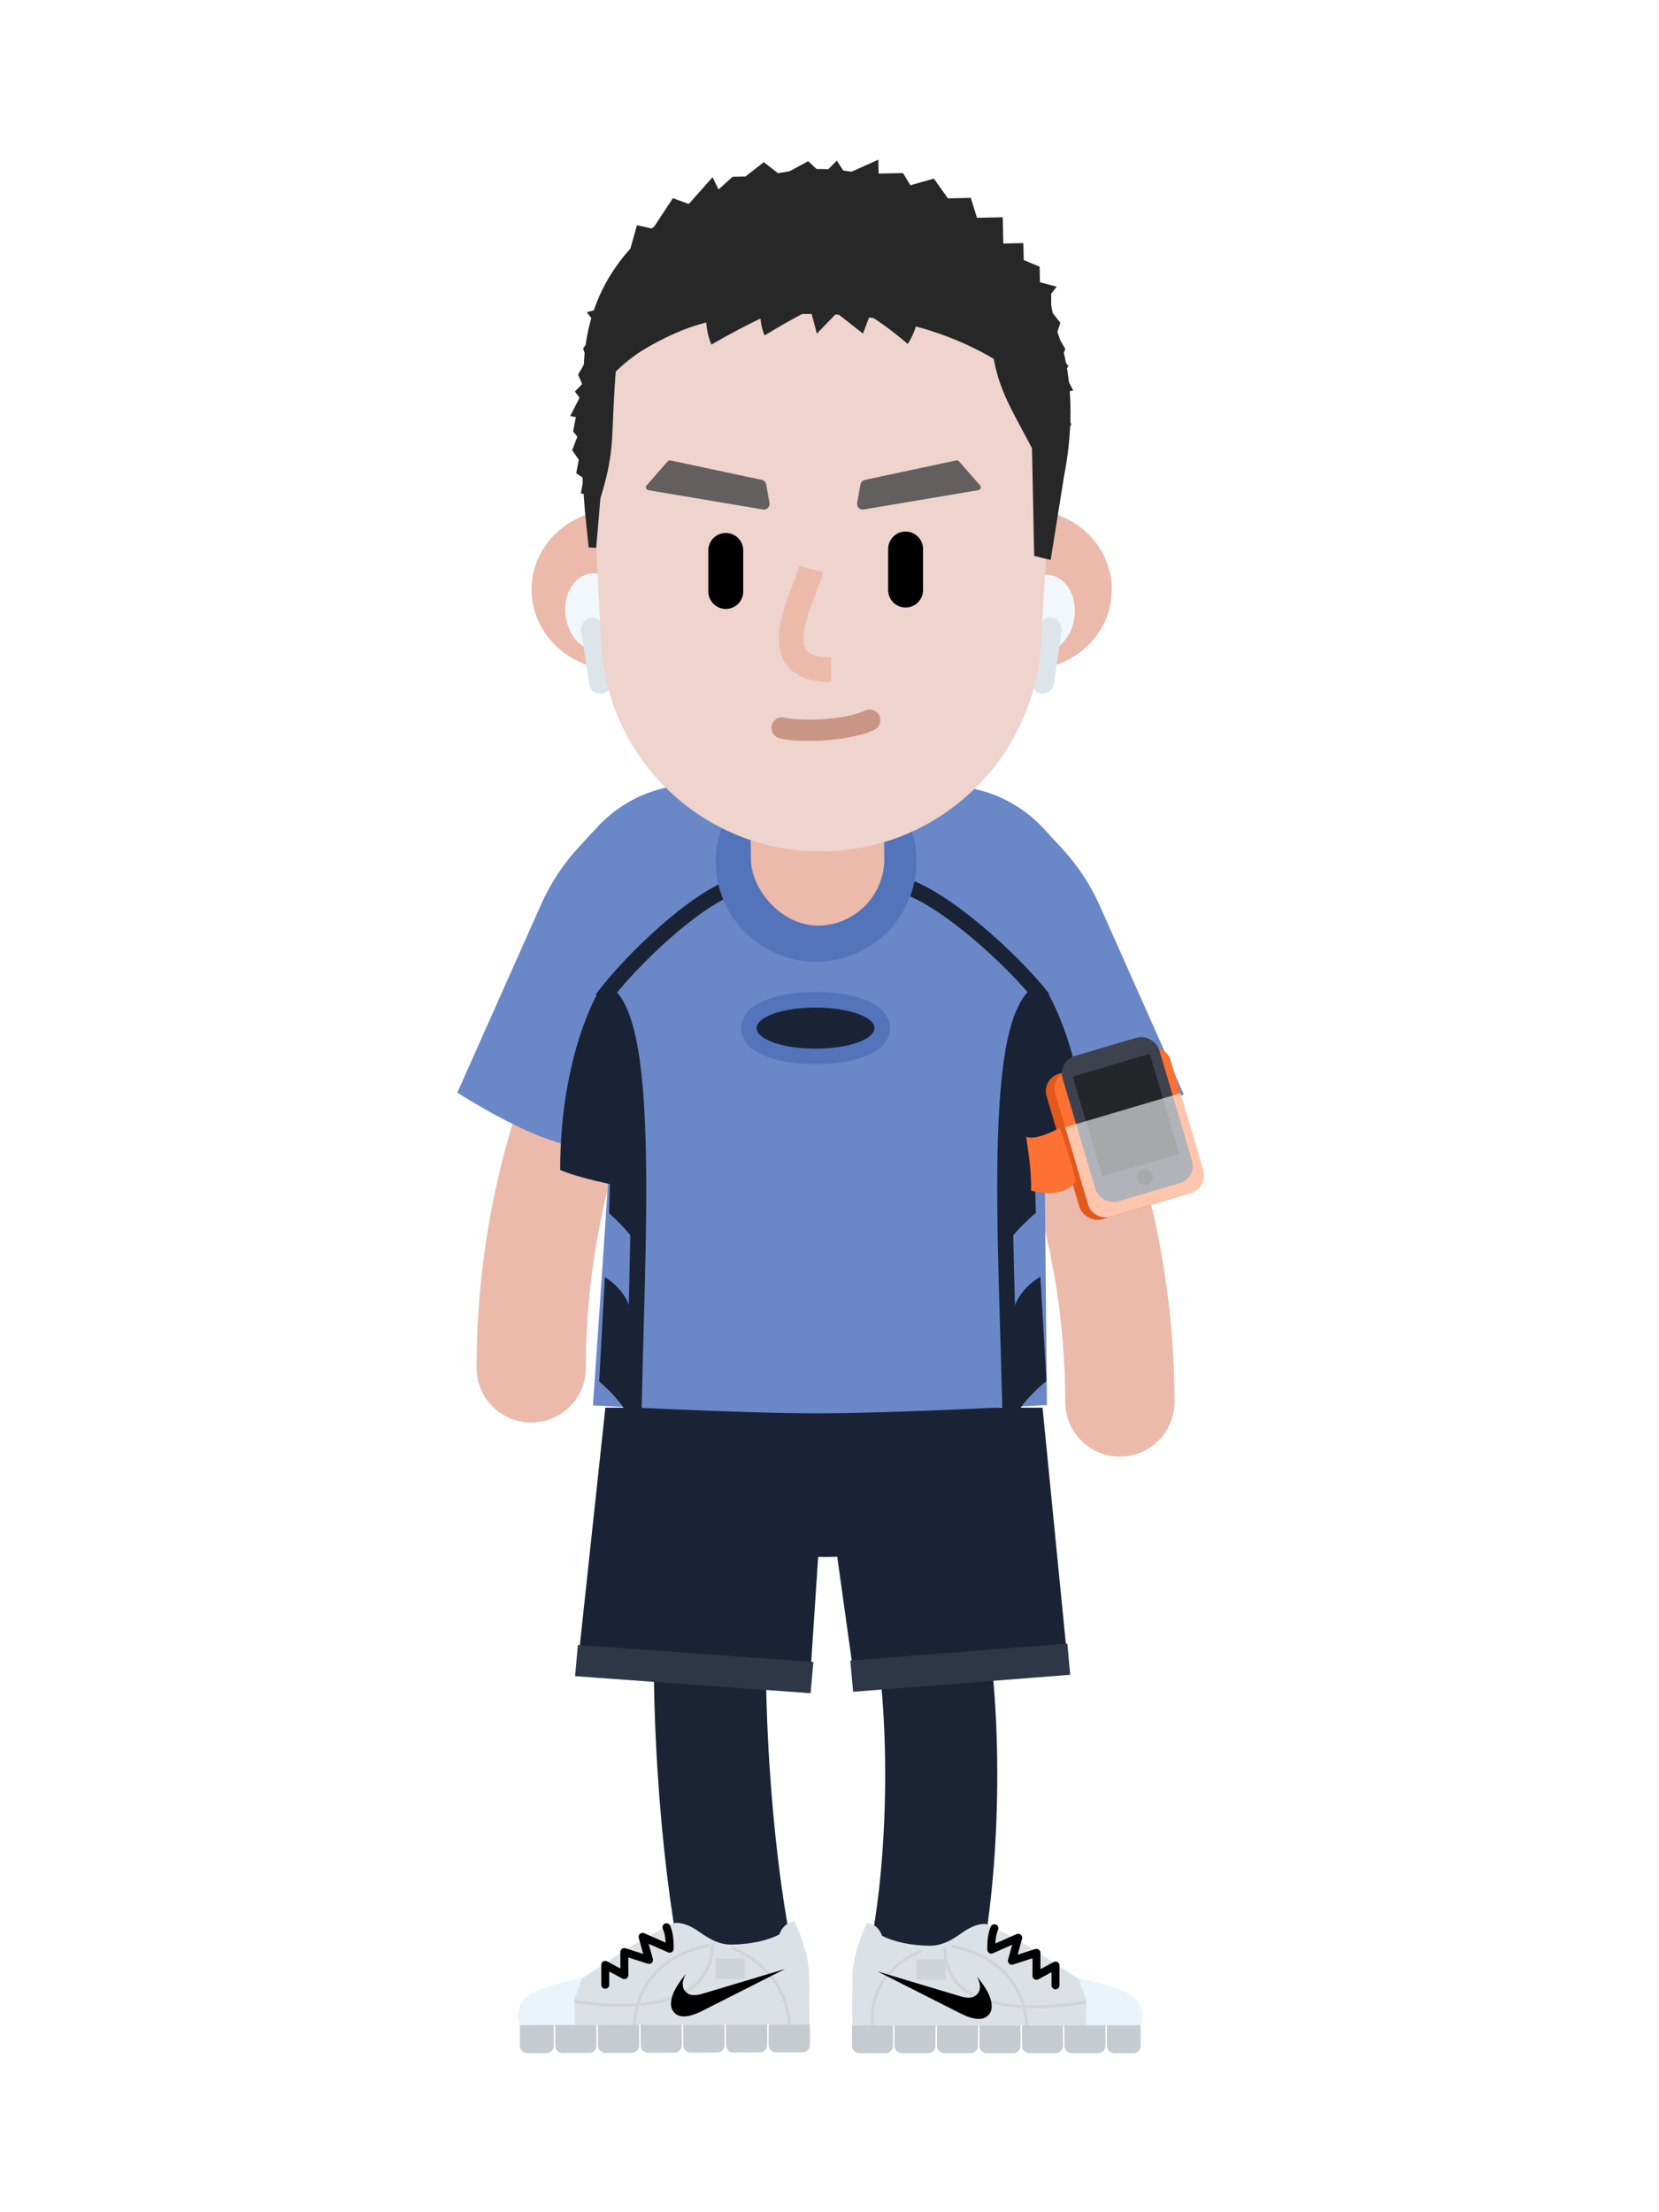 <svg width="1200" height="1600" viewBox="0 0 1200 1600" fill="none" xmlns="http://www.w3.org/2000/svg">
<path d="M671.428 1171C683.742 1230.52 684.139 1331.08 671.428 1403.94" stroke="#1B2334" stroke-width="81.069" stroke-linecap="round" stroke-linejoin="bevel"/>
<path d="M516.526 1114.56C507.894 1219.74 518.526 1342.37 531.867 1410.61" stroke="#1B2334" stroke-width="81.069" stroke-linecap="round" stroke-linejoin="bevel"/>
<path d="M437.887 1018.1H598.973L585.304 1224.01L417.101 1211.42L437.887 1018.1Z" fill="#1A2336"/>
<path d="M415.959 1212.31L418.011 1189.73L588.358 1202.05L586.306 1224.62L415.959 1212.31Z" fill="#2E3748"/>
<ellipse cx="595.914" cy="1069.53" rx="119.418" ry="56.566" fill="#1A2336"/>
<path d="M590.563 1018.1H754.096L772.409 1203.54L618.479 1218.26L590.563 1018.1Z" fill="#1A2336"/>
<path d="M774.098 1211.28L772.046 1188.71L615.039 1201.02L617.091 1223.6L774.098 1211.28Z" fill="#2E3748"/>
<path d="M736.128 734.869C784.55 817.313 810.013 915.478 810.013 1013.99" stroke="#EBBAAA" stroke-width="79.016" stroke-linecap="round" stroke-linejoin="bevel"/>
<path d="M458.117 710.241C409.695 792.684 384.232 890.849 384.232 989.363" stroke="#EBBAAA" stroke-width="79.016" stroke-linecap="round" stroke-linejoin="bevel"/>
<g filter="url(#filter0_i)">
<path d="M431.788 618.988C472.704 574.598 543.833 578.103 580.187 626.3C610.496 666.482 604.94 723.189 567.409 756.724L452.902 859.038C452.902 859.038 412.881 851.855 386.198 840.567C359.515 829.278 330.784 810.807 330.784 810.807L391.458 674.51C398.168 659.437 407.295 645.56 418.478 633.428L431.788 618.988Z" fill="#6A88C8"/>
</g>
<g filter="url(#filter1_i)">
<path d="M755.177 620.066C714.261 575.676 643.133 579.181 606.778 627.378C576.47 667.56 582.026 724.267 619.557 757.802L734.063 860.116C734.063 860.116 774.085 852.933 800.767 841.645C827.45 830.357 856.182 811.885 856.182 811.885L795.507 675.589C788.797 660.515 779.671 646.638 768.488 634.506L755.177 620.066Z" fill="#6A88C8"/>
</g>
<g filter="url(#filter2_i)">
<path d="M444.398 699.217C445.88 637.53 495.748 587.989 557.443 586.912L634.056 585.575C697.064 584.475 749.239 634.254 751.101 697.245L755.449 844.376L757.267 1036.71C757.267 1036.71 651.715 1042.67 592.197 1042.72C532.679 1042.77 428.903 1036.97 428.903 1036.97L435.161 945.83L440.357 867.434L444.398 699.217Z" fill="#6A88C8"/>
</g>
<path d="M466.24 836.461C466.24 815.425 442.636 803.624 442.636 803.624L440.586 877.509C440.586 877.509 466.24 899.572 466.24 914.452L466.24 836.461Z" fill="#1A2336"/>
<path d="M453.928 749.235C447.771 715.371 433.402 716.398 433.402 716.398C433.402 716.398 405.184 762.063 405.184 846.211C416.985 851.342 445.206 858.012 460.085 859.551C460.085 822.608 460.085 783.1 453.928 749.235Z" fill="#1A2336"/>
<path d="M457.005 955.499C457.005 934.462 437.507 923.688 437.507 923.688L433.402 999.112C433.402 999.112 457.005 1018.61 457.005 1033.49L457.005 955.499Z" fill="#1A2336"/>
<path d="M532.944 640.46C504.211 648.67 455.981 694.848 435.457 722.555" stroke="#1A2336" stroke-width="11.288"/>
<path d="M435.457 716.398C475.478 733.843 458.033 930.871 458.033 1060.17" stroke="#1A2336" stroke-width="11.288"/>
<path d="M722.305 836.17C722.287 815.133 747.059 803.353 747.059 803.353L749.276 877.241C749.276 877.241 722.36 899.282 722.373 914.162L722.305 836.17Z" fill="#1A2336"/>
<path d="M735.155 748.953C741.59 715.093 756.676 716.133 756.676 716.133C756.676 716.133 786.343 761.824 786.415 845.972C774.03 851.093 744.408 857.739 728.787 859.265C728.755 822.322 728.72 782.813 735.155 748.953Z" fill="#1A2336"/>
<path d="M732.105 955.217C732.087 934.181 752.548 923.423 752.548 923.423L756.923 998.852C756.923 998.852 732.16 1018.33 732.173 1033.21L732.105 955.217Z" fill="#1A2336"/>
<path d="M652.101 640.108C682.275 648.343 732.952 694.564 754.524 722.289" stroke="#1A2336" stroke-width="11.288"/>
<path d="M754.519 716.132C712.516 733.542 731.003 930.588 731.116 1059.89" stroke="#1A2336" stroke-width="11.288"/>
<circle cx="590.327" cy="622.986" r="72.6" transform="rotate(-1 590.327 622.986)" fill="#5374BA"/>
<rect x="541.858" y="544.25" width="96.453" height="126.047" rx="48.227" transform="rotate(-1 541.858 544.25)" fill="#EBBAAA"/>
<ellipse cx="445.549" cy="426.434" rx="61.056" ry="57.913" fill="#EBBAAA"/>
<ellipse cx="743.143" cy="426.434" rx="61.056" ry="57.913" fill="#EBBAAA"/>
<ellipse cx="755.283" cy="443.817" rx="22.063" ry="28.22" transform="rotate(8.5 755.283 443.817)" fill="#F2F7FB"/>
<rect x="752.978" y="445.601" width="16.419" height="55.414" rx="8.209" transform="rotate(8.5 752.978 445.601)" fill="#DDE4EA"/>
<ellipse rx="22.063" ry="28.22" transform="matrix(-0.989 0.148 0.148 0.989 431.009 442.791)" fill="#F2F7FB"/>
<rect width="16.419" height="55.414" rx="8.209" transform="matrix(-0.989 0.148 0.148 0.989 435.366 445.601)" fill="#DDE4EA"/>
<path d="M427.427 321.585C422.495 226.023 498.649 145.838 594.338 145.838C690.418 145.838 766.715 226.652 761.196 322.573L752.987 465.225C748.123 549.766 678.147 615.831 593.466 615.831C508.922 615.831 439.194 549.608 434.836 465.176L427.427 321.585Z" fill="#EED4CC"/>
<path d="M565.731 526.425C573.479 529.119 610.422 529.632 629.112 520.88" stroke="#C99584" stroke-width="15.393" stroke-linecap="round"/>
<path d="M550.91 347.062L484.934 332.995C484.201 332.839 483.45 333.085 482.963 333.64L467.732 351.026C466.65 352.261 467.385 354.248 469.026 354.525L551.873 368.498C554.697 368.974 557.087 366.545 556.587 363.706L554.272 350.558C553.966 348.821 552.627 347.428 550.91 347.062Z" fill="#635F5F"/>
<path d="M625.706 347.061L691.682 332.994C692.416 332.838 693.166 333.084 693.653 333.639L708.884 351.025C709.966 352.26 709.231 354.247 707.59 354.524L624.743 368.497C621.919 368.973 619.529 366.544 620.029 363.705L622.344 350.557C622.65 348.82 623.989 347.427 625.706 347.061Z" fill="#635F5F"/>
<path d="M524.98 398.084L524.979 427.806" stroke="black" stroke-width="25.234" stroke-linecap="round"/>
<path d="M655.045 397.058L655.044 426.779" stroke="black" stroke-width="25.234" stroke-linecap="round"/>
<path d="M586.708 411.591C581.577 432.115 549.766 484.45 601.075 484.45" stroke="#EBBAAA" stroke-width="17.874"/>
<path d="M717.547 251.022C714.12 222.258 701.256 207.876 698.971 188.7C697.353 175.117 697.184 171.652 735.798 200.113C774.411 228.575 780.2 291.018 769.696 344.091L759.971 405.014L748.049 402.066L746.476 324.189C730.374 293.609 720.974 279.786 717.547 251.022Z" fill="#272727"/>
<path d="M444.067 288.991C445.661 260.07 446.389 261.568 447.452 242.287C448.205 228.63 452.911 231.618 428.531 256.661C415.075 270.482 420.141 329.865 423.006 368.702L425.801 395.927L431.239 396.227L434.303 360.273C443.915 329.42 442.472 317.912 444.067 288.991Z" fill="#272727"/>
<path fill-rule="evenodd" clip-rule="evenodd" d="M593.294 122.237L593.293 122.236C593.213 122.236 593.133 122.236 593.053 122.236C592.972 122.236 592.892 122.236 592.812 122.236L592.811 122.237C541.566 122.417 407.071 157.126 423.491 293.609C437.116 276.963 448.924 262.519 467.615 251.657C506.961 228.79 533.836 227.069 585.752 227.069C637.667 227.069 673.879 236.888 704.225 251.657C731.371 264.868 745.711 280.269 770.341 293.609C765.73 158.476 644.536 122.417 593.294 122.237Z" fill="#272727"/>
<path d="M656.606 248.769C607.05 206.31 581.086 212.232 565.022 198.521C578.5 195.294 558.849 150.747 644.028 186.329C669.431 196.941 669.114 229.62 656.606 248.769Z" fill="#272727"/>
<path d="M553.043 242.581C591.037 219.362 608.485 214.602 626.778 204.048C614.113 198.419 581.234 182.694 564.348 196.203C557.122 205.631 544.234 221.472 553.043 242.581Z" fill="#272727"/>
<path d="M590.871 241.273L584.2 216.132L636.023 209.975L624.222 241.273L605.237 226.394L590.871 241.273Z" fill="#272727"/>
<path d="M514.568 249.213C571.031 216.496 604.79 209.753 623.083 199.199C610.418 193.571 628.551 170.647 538.314 190.111C511.402 195.916 505.759 228.105 514.568 249.213Z" fill="#272727"/>
<path d="M460.743 162.888L450.042 200.904L591.11 179.057L752.328 208.529L751.988 192.887L740.489 188.107L740.222 175.816L725.725 176.131L725.312 157.137L706.673 157.543L702.215 143.108L685.647 143.468L675.494 129.157L658.506 133.997L653.134 125.171L635.531 125.554L635.312 115.498L611.714 126.072L605.283 116.151L595.147 126.432L584.573 116.601L565.117 127.085L552.473 117.299L539.23 127.647L529.91 127.85L519.75 137.013L515.414 128.165L498.223 147.542L486.735 143.32L472.194 165.434L460.743 162.888Z" fill="#272727"/>
<path d="M738.955 182.068L722.376 178.159L745.84 260.324L750.498 357.705L756.83 356.503L757.587 349.386L762.562 348.442L760.937 339.875L768.625 338.416L766.535 327.401L771.95 323.838L770.092 314.047L774.868 307.118L771.143 297.364L774.18 293.618L772.206 283.215L776.276 282.443L769.535 269.141L772.909 264.697L767.677 259.35L770.586 252.458L764.309 241.604L766.986 233.488L761.406 226.305L760.361 220.798L760.361 212.473L764.31 207.343L749.073 203.287L749.604 196.213L739.102 189.013L738.955 182.068Z" fill="#272727"/>
<path d="M449.793 200.539L466.372 196.631L439.143 264.875L427.811 358.346L420.123 356.887L422.213 345.872L416.798 342.309L418.656 332.518L413.88 325.589L417.605 315.835L414.568 312.089L416.542 301.686L412.471 300.914L419.213 287.612L415.839 283.168L421.071 277.821L418.161 270.929L424.438 260.075L421.761 251.959L427.341 244.777L428.386 239.269L428.386 230.944L424.438 225.814L439.675 221.759L439.143 214.684L449.646 207.485L449.793 200.539Z" fill="#272727"/>
<path d="M589.898 764.115C602.119 764.115 613.424 762.393 621.873 759.441C626.072 757.974 629.872 756.098 632.733 753.735C635.557 751.402 638.129 748.003 638.129 743.592C638.129 739.18 635.557 735.781 632.733 733.448C629.872 731.085 626.072 729.209 621.873 727.742C613.424 724.79 602.119 723.068 589.898 723.068C577.678 723.068 566.372 724.79 557.923 727.742C553.725 729.209 549.925 731.085 547.064 733.448C544.239 735.781 541.668 739.18 541.668 743.592C541.668 748.003 544.239 751.402 547.064 753.735C549.925 756.098 553.725 757.974 557.923 759.441C566.372 762.393 577.678 764.115 589.898 764.115Z" fill="#1A2336" stroke="#5374BA" stroke-width="11.288"/>
<rect x="753.311" y="780.286" width="86.814" height="109.746" rx="13.104" transform="rotate(-16.5 753.311 780.286)" fill="#E3581C"/>
<rect x="759.593" y="778.425" width="86.814" height="109.746" rx="13.104" transform="rotate(-16.5 759.593 778.425)" fill="#FF7033"/>
<rect x="764.888" y="767.461" width="72.891" height="109.746" rx="13.104" transform="rotate(-16.5 764.888 767.461)" fill="#3D424E"/>
<rect x="775.912" y="778.717" width="58.149" height="75.348" transform="rotate(-16.5 775.912 778.717)" fill="#24262A"/>
<circle cx="828.139" cy="851.226" r="5.733" transform="rotate(-16.5 828.139 851.226)" fill="#24262A"/>
<path d="M770.524 815.333L853.763 790.677L870.278 846.431C872.333 853.37 868.374 860.661 861.435 862.717L803.325 879.93C796.386 881.985 789.095 878.026 787.039 871.087L770.524 815.333Z" fill="white" fill-opacity="0.6"/>
<path d="M765.89 815.922C764.249 817.153 748.958 825.158 742.287 822.079C743.826 834.393 745.878 843.115 745.879 861.074C755.115 864.152 771.533 864.153 778.203 854.404C776.151 845.852 767.532 814.69 765.89 815.922Z" fill="#FF7033"/>
<path d="M385.638 1464.69C385.351 1440.26 389.059 1446.69 410.266 1436.65C431.473 1426.6 451.419 1407.35 488.11 1390.78C488.11 1390.78 492.943 1389.86 500.828 1394.09C507.557 1397.7 516.212 1406.59 529.213 1406.44C543.331 1406.27 555.903 1403.24 563.707 1399.12C567.057 1389.86 574.548 1389.77 574.548 1389.77C574.548 1389.77 585.157 1409.82 585.393 1429.98C585.63 1450.15 585.495 1464.09 585.495 1464.09L385.638 1464.69Z" fill="#DCE1E6"/>
<path d="M570.863 1464.14C570.863 1464.14 571.776 1426.62 529.141 1408.65" stroke="#D0D4D8" stroke-width="2.12"/>
<path d="M459.09 1465C459.09 1465 456.821 1418.17 513.206 1406.82" stroke="#D0D4D8" stroke-width="2.12"/>
<path d="M412.73 1447.04C412.73 1447.04 515.549 1467.75 515.363 1405.47" stroke="#D0D4D8" stroke-width="2.12"/>
<path d="M528.195 1431.28L528.15 1416.38" stroke="#D0D4D8" stroke-width="21.195"/>
<path d="M482.068 1393.87C484.389 1399.05 484.408 1405.39 484.42 1409.42L464.8 1400.84L469.46 1417.54L451.578 1411.83L451.628 1428.54L437.775 1421.09L437.818 1435.49" stroke="black" stroke-width="5.737" stroke-linecap="round" stroke-linejoin="round"/>
<path d="M394.394 1437.53C400.902 1435.14 407.797 1433.33 421.017 1430.3L415.444 1446.5L415.66 1464.94L378.007 1465.38C376.47 1465.4 373.718 1463.36 375.004 1455.04C376.611 1444.65 385.146 1440.91 394.394 1437.53Z" fill="#EAF4FB"/>
<path d="M585.765 1464.09L555.959 1464.18L556.003 1479.11C556.012 1482.03 558.391 1484.4 561.318 1484.39L580.527 1484.33C583.453 1484.32 585.818 1481.94 585.81 1479.02L585.765 1464.09Z" fill="#C6CBCF"/>
<path d="M554.895 1464.18L525.089 1464.27L525.134 1479.2C525.142 1482.12 527.522 1484.49 530.448 1484.48L549.657 1484.42C552.583 1484.41 554.949 1482.04 554.94 1479.11L554.895 1464.18Z" fill="#C6CBCF"/>
<path d="M524.023 1464.28L494.217 1464.37L494.262 1479.29C494.271 1482.22 496.65 1484.58 499.576 1484.57L518.785 1484.52C521.712 1484.51 524.077 1482.13 524.068 1479.2L524.023 1464.28Z" fill="#C6CBCF"/>
<path d="M493.154 1464.37L463.348 1464.46L463.392 1479.38C463.401 1482.31 465.78 1484.68 468.707 1484.67L487.915 1484.61C490.842 1484.6 493.207 1482.22 493.198 1479.3L493.154 1464.37Z" fill="#C6CBCF"/>
<path d="M462.282 1464.46L432.476 1464.55L432.52 1479.48C432.529 1482.4 434.909 1484.77 437.835 1484.76L457.044 1484.7C459.97 1484.69 462.335 1482.31 462.327 1479.39L462.282 1464.46Z" fill="#C6CBCF"/>
<path d="M431.41 1464.55L401.604 1464.64L401.649 1479.57C401.657 1482.5 404.037 1484.86 406.963 1484.85L426.172 1484.8C429.098 1484.79 431.464 1482.41 431.455 1479.48L431.41 1464.55Z" fill="#C6CBCF"/>
<path d="M400.54 1464.65L376.057 1464.72L376.101 1479.65C376.11 1482.57 378.489 1484.94 381.416 1484.93L395.302 1484.89C398.228 1484.88 400.594 1482.5 400.585 1479.57L400.54 1464.65Z" fill="#C6CBCF"/>
<path d="M508.885 1441.75C503.896 1443.39 499.807 1443.42 497.404 1441.79C491.211 1437.54 494.658 1430.37 496.132 1427.56C493.397 1431.05 490.68 1434.55 488.615 1438.33C485.355 1444.23 484.173 1450.57 486.785 1454.46C491.469 1461.48 501.64 1457.59 508.082 1454.33L567.859 1424.07L508.885 1441.75Z" fill="black"/>
<path d="M815.506 1464.82C815.718 1440.5 812.046 1446.91 790.904 1436.98C769.762 1427.04 749.848 1407.93 713.271 1391.55C713.271 1391.55 708.457 1390.64 700.62 1394.88C693.932 1398.5 685.342 1407.37 672.399 1407.26C658.343 1407.13 645.818 1404.15 638.037 1400.07C634.675 1390.86 627.216 1390.8 627.216 1390.8C627.216 1390.8 616.715 1410.79 616.539 1430.87C616.364 1450.94 616.539 1464.82 616.539 1464.82L815.506 1464.82Z" fill="#DCE1E6"/>
<path d="M631.108 1464.82C631.108 1464.82 624.546 1428.79 666.937 1410.77" stroke="#D0D4D8" stroke-width="2.12"/>
<path d="M742.382 1465.35C742.382 1465.35 744.501 1418.72 688.334 1407.59" stroke="#D0D4D8" stroke-width="2.12"/>
<path d="M788.483 1447.33C788.483 1447.33 683.364 1470.12 683.364 1408.12" stroke="#D0D4D8" stroke-width="2.12"/>
<path d="M673.498 1431.97V1417.13" stroke="#D0D4D8" stroke-width="21.195"/>
<path d="M719.296 1394.6C717.001 1399.77 717.001 1406.08 717.001 1410.09L736.507 1401.49L731.917 1418.13L749.703 1412.39V1429.03L763.472 1421.57V1435.91" stroke="black" stroke-width="5.737" stroke-linecap="round" stroke-linejoin="round"/>
<path d="M806.709 1437.8C800.222 1435.45 793.353 1433.67 780.183 1430.69L785.78 1446.8L785.62 1465.16L823.106 1465.48C824.636 1465.5 827.369 1463.46 826.064 1455.18C824.433 1444.84 815.926 1441.14 806.709 1437.8Z" fill="#EAF4FB"/>
<path d="M616.271 1464.82H645.944V1479.66C645.944 1482.58 643.572 1484.96 640.645 1484.96H621.569C618.643 1484.96 616.271 1482.58 616.271 1479.66V1464.82Z" fill="#C6CBCF"/>
<path d="M647.004 1464.82H676.677V1479.66C676.677 1482.58 674.305 1484.95 671.378 1484.95H652.303C649.376 1484.95 647.004 1482.58 647.004 1479.66V1464.82Z" fill="#C6CBCF"/>
<path d="M677.738 1464.82H707.411V1479.66C707.411 1482.58 705.039 1484.95 702.112 1484.95H683.036C680.11 1484.95 677.738 1482.58 677.738 1479.66V1464.82Z" fill="#C6CBCF"/>
<path d="M708.471 1464.82H738.144V1479.66C738.144 1482.58 735.772 1484.96 732.845 1484.96H713.77C710.843 1484.96 708.471 1482.58 708.471 1479.66V1464.82Z" fill="#C6CBCF"/>
<path d="M739.202 1464.82H768.876V1479.66C768.876 1482.58 766.503 1484.96 763.577 1484.96H744.501C741.575 1484.96 739.202 1482.58 739.202 1479.66V1464.82Z" fill="#C6CBCF"/>
<path d="M769.936 1464.82H799.609V1479.66C799.609 1482.58 797.237 1484.96 794.31 1484.96H775.235C772.308 1484.96 769.936 1482.58 769.936 1479.66V1464.82Z" fill="#C6CBCF"/>
<path d="M800.669 1464.82H825.044V1479.66C825.044 1482.58 822.672 1484.96 819.745 1484.96H805.968C803.042 1484.96 800.669 1482.58 800.669 1479.66V1464.82Z" fill="#C6CBCF"/>
<path d="M693.795 1443.56C698.784 1445.2 702.873 1445.23 705.276 1443.6C711.469 1439.34 708.021 1432.18 706.548 1429.37C709.283 1432.86 712 1436.36 714.065 1440.14C717.325 1446.03 718.507 1452.37 715.895 1456.26C711.211 1463.29 701.04 1459.4 694.598 1456.14L634.821 1425.88L693.795 1443.56Z" fill="black"/>
<defs>
<filter id="filter0_i" x="330.784" y="587.806" width="268.917" height="271.233" filterUnits="userSpaceOnUse" color-interpolation-filters="sRGB">
<feFlood flood-opacity="0" result="BackgroundImageFix"/>
<feBlend mode="normal" in="SourceGraphic" in2="BackgroundImageFix" result="shape"/>
<feColorMatrix in="SourceAlpha" type="matrix" values="0 0 0 0 0 0 0 0 0 0 0 0 0 0 0 0 0 0 127 0" result="hardAlpha"/>
<feOffset dy="-20.524"/>
<feComposite in2="hardAlpha" operator="arithmetic" k2="-1" k3="1"/>
<feColorMatrix type="matrix" values="0 0 0 0 0.325 0 0 0 0 0.455 0 0 0 0 0.729 0 0 0 1 0"/>
<feBlend mode="normal" in2="shape" result="effect1_innerShadow"/>
</filter>
<filter id="filter1_i" x="587.264" y="588.884" width="268.917" height="271.233" filterUnits="userSpaceOnUse" color-interpolation-filters="sRGB">
<feFlood flood-opacity="0" result="BackgroundImageFix"/>
<feBlend mode="normal" in="SourceGraphic" in2="BackgroundImageFix" result="shape"/>
<feColorMatrix in="SourceAlpha" type="matrix" values="0 0 0 0 0 0 0 0 0 0 0 0 0 0 0 0 0 0 127 0" result="hardAlpha"/>
<feOffset dy="-20.524"/>
<feComposite in2="hardAlpha" operator="arithmetic" k2="-1" k3="1"/>
<feColorMatrix type="matrix" values="0 0 0 0 0.325 0 0 0 0 0.455 0 0 0 0 0.729 0 0 0 1 0"/>
<feBlend mode="normal" in2="shape" result="effect1_innerShadow"/>
</filter>
<filter id="filter2_i" x="428.903" y="585.557" width="328.364" height="457.162" filterUnits="userSpaceOnUse" color-interpolation-filters="sRGB">
<feFlood flood-opacity="0" result="BackgroundImageFix"/>
<feBlend mode="normal" in="SourceGraphic" in2="BackgroundImageFix" result="shape"/>
<feColorMatrix in="SourceAlpha" type="matrix" values="0 0 0 0 0 0 0 0 0 0 0 0 0 0 0 0 0 0 127 0" result="hardAlpha"/>
<feOffset dy="-20.524"/>
<feComposite in2="hardAlpha" operator="arithmetic" k2="-1" k3="1"/>
<feColorMatrix type="matrix" values="0 0 0 0 0.325 0 0 0 0 0.455 0 0 0 0 0.729 0 0 0 1 0"/>
<feBlend mode="normal" in2="shape" result="effect1_innerShadow"/>
</filter>
</defs>
</svg>
